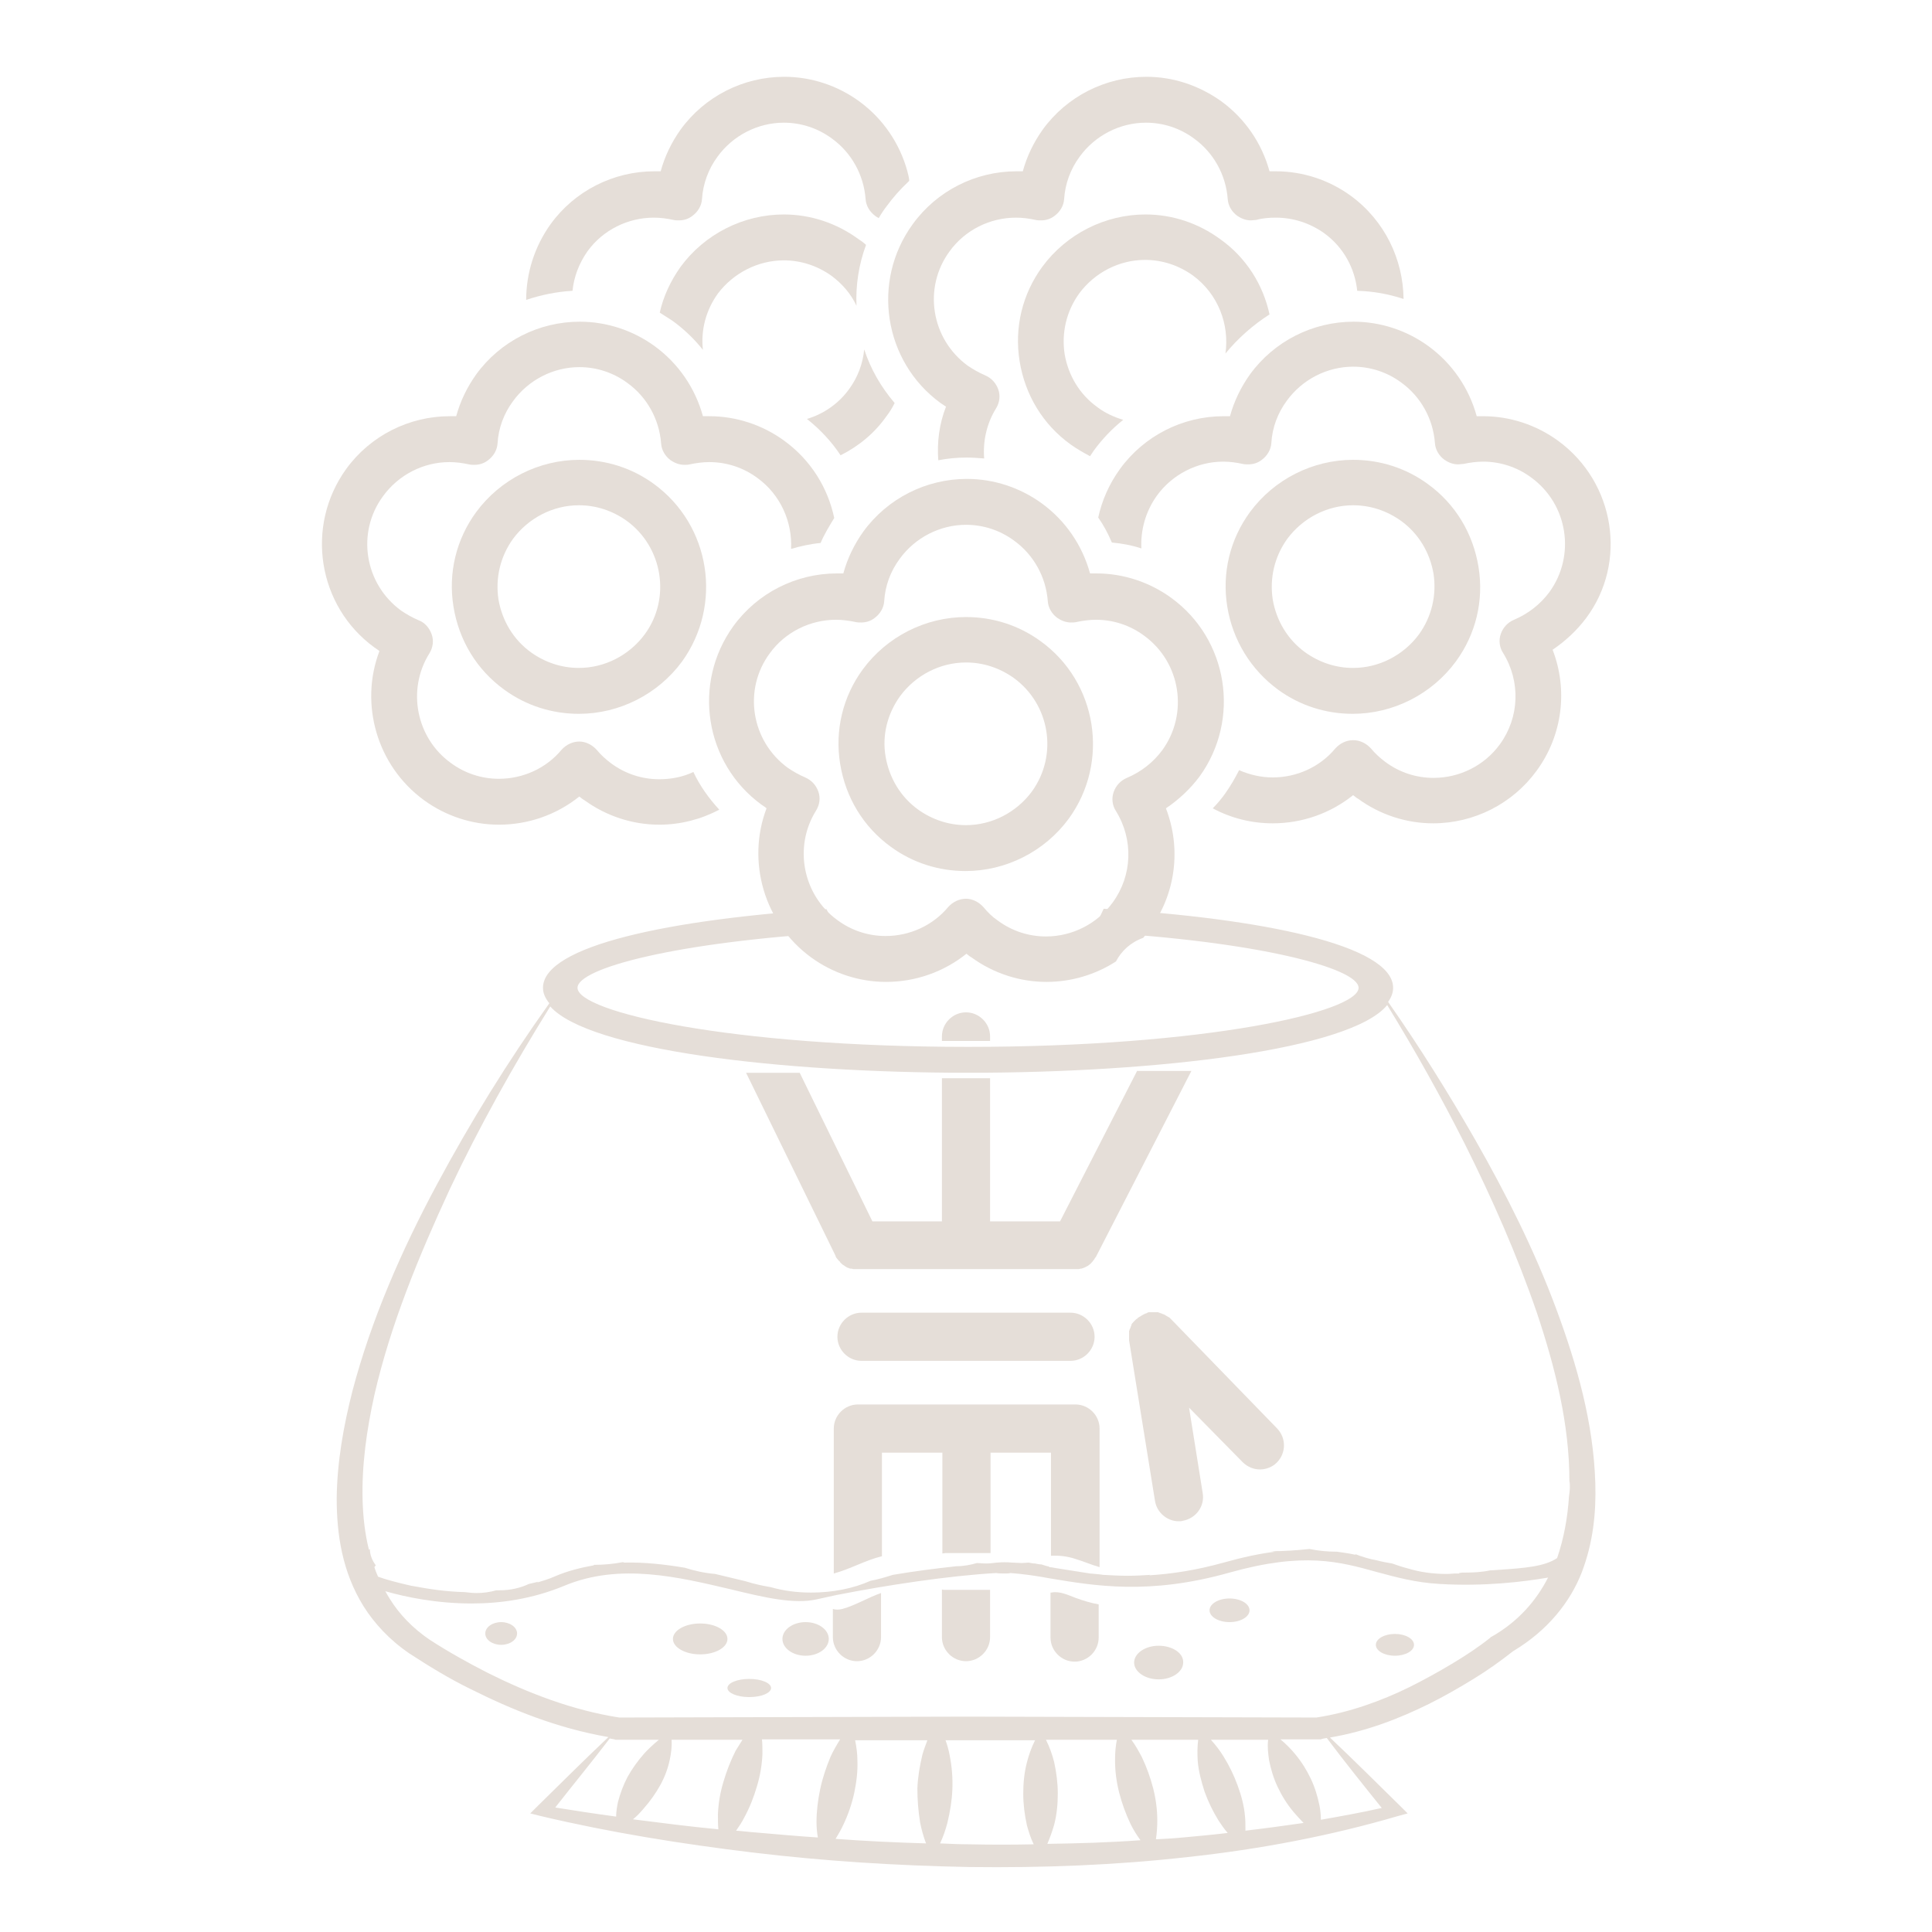 <?xml version="1.0" encoding="utf-8"?>
<!-- Generator: Adobe Illustrator 17.1.0, SVG Export Plug-In . SVG Version: 6.00 Build 0)  -->
<!DOCTYPE svg PUBLIC "-//W3C//DTD SVG 1.1//EN" "http://www.w3.org/Graphics/SVG/1.1/DTD/svg11.dtd">
<svg version="1.1" id="Слой_1" xmlns="http://www.w3.org/2000/svg" xmlns:xlink="http://www.w3.org/1999/xlink" x="0px" y="0px"
	 viewBox="0 0 425.2 425.2" enable-background="new 0 0 425.2 425.2" xml:space="preserve">
<g>
	<path fill="#e5ded8" d="M351.1,326.4c-0.4-13.2-4-26-8.7-38.6s-10.8-24.8-17.7-36.9c-5.9-10.3-12.2-20.4-19.2-30.4
		c0.7-1,1.1-2,1.1-3.1c0-9.4-28.9-15.3-63.7-17.4c-0.8,1.8-1.7,3.5-2.8,5.1c36.7,2,58.9,8,58.9,12.3c0,5.3-33.5,13-85.9,13
		c-52.5,0-86-7.7-86-13c0-4.3,21.7-10.1,57.6-12.2c-1.1-1.6-2-3.3-2.8-5.1c-34.2,2.2-62.4,8-62.4,17.3c0,1.2,0.5,2.3,1.4,3.4
		c-9.2,12.9-17.4,26.2-24.7,39.8c-7.9,14.7-14.5,29.9-18.6,45.4c-2,7.8-3.4,15.7-3.5,23.7c0,8,1.2,16.2,5.9,23.8
		c2.4,3.8,5.7,7.4,10.1,10.4c4.3,2.8,8.7,5.5,13.4,7.8c9,4.5,18.9,8.6,30.4,10.6c-5.4,5.1-10.6,10.3-15.9,15.5l-1.3,1.3l2.4,0.6
		c15.2,3.6,30.8,6.1,46.5,8c15.8,1.9,31.7,2.9,47.8,3.2c16,0.2,32.1-0.4,48-2.2c15.9-1.7,31.5-4.7,46.2-9l2.2-0.6l-1.2-1.2
		c-5.3-5.2-10.5-10.4-15.9-15.5c8.2-1.4,15.3-4.2,21.8-7.4c3.4-1.7,6.7-3.6,9.8-5.5c3.1-1.9,5.9-3.9,8.7-6.1
		c7.7-4.6,12.6-10.9,15.1-17.3C350.6,339.6,351.3,333,351.1,326.4z M136,396.6c-0.2,1-0.4,2.1-0.4,3.2c-4.5-0.6-9-1.3-13.4-2
		c4-5.1,8.1-10.1,12-15.2c0.3,0.1,0.6,0.1,1,0.2l0.3,0.1h0.4h9.1c-1.2,1-2.3,2-3.2,3c-1.5,1.7-2.7,3.4-3.7,5.2
		C137.2,392.8,136.5,394.7,136,396.6z M159.2,392.2c-0.7,2.3-1.1,4.7-1.2,7.1c0,1.1,0,2.2,0.1,3.3c-6.3-0.6-12.5-1.4-18.8-2.2
		c0.9-0.7,1.6-1.5,2.3-2.3c1.5-1.7,2.7-3.4,3.7-5.2c1-1.8,1.7-3.7,2.1-5.6c0.3-1.4,0.5-2.9,0.4-4.4h15.6c-0.5,0.8-1,1.6-1.5,2.4
		C160.8,387.5,159.9,389.8,159.2,392.2z M180.5,393.8c-0.5,2.4-0.8,4.8-0.8,7.2c0,1.1,0.1,2.3,0.3,3.4c-4.5-0.3-9-0.7-13.6-1.1
		c-1.5-0.1-2.9-0.3-4.4-0.4c0.7-1,1.3-1.9,1.8-2.9c1.2-2.2,2.1-4.5,2.8-6.9c0.7-2.3,1.1-4.7,1.2-7.1c0-1.1,0-2.1-0.1-3.2h17.2
		c-0.8,1.3-1.5,2.5-2.1,3.8C181.8,389,181,391.4,180.5,393.8z M202.5,401.1c0.3,1.5,0.7,3,1.3,4.6c-6.7-0.2-13.3-0.5-19.9-1
		c0.6-1,1.2-2,1.7-3.1c1.1-2.3,1.9-4.7,2.4-7c0.5-2.4,0.8-4.8,0.7-7.2c0-1.4-0.2-2.9-0.5-4.4h15.9c-0.4,1.1-0.8,2.1-1.1,3.2
		c-0.6,2.5-1,4.9-1.1,7.4C201.9,396.1,202.1,398.6,202.5,401.1z M226,401.7c0.4,1.4,0.8,2.8,1.5,4.2c-4.7,0.1-9.4,0.1-14.1,0
		c-2.2,0-4.3-0.1-6.5-0.2c0.7-1.5,1.2-3,1.6-4.5c0.6-2.5,1-4.9,1.1-7.4s-0.1-5-0.6-7.5c-0.2-1.1-0.5-2.2-0.9-3.3h5h14.7
		c-0.8,1.6-1.4,3.3-1.8,4.9c-0.6,2.3-0.8,4.6-0.8,6.9S225.5,399.4,226,401.7z M230.5,405.8c0.6-1.4,1.1-2.8,1.5-4.2
		c0.6-2.3,0.8-4.6,0.8-6.9s-0.3-4.6-0.8-6.9c-0.4-1.6-1-3.3-1.8-4.9h15.6c-0.3,1.5-0.4,3-0.4,4.5c0,2.4,0.3,4.7,0.9,7.1
		c0.6,2.3,1.4,4.6,2.5,6.9c0.6,1.2,1.3,2.4,2.2,3.6C244.2,405.5,237.4,405.7,230.5,405.8z M260.3,404.4c-2,0.2-4,0.3-5.9,0.4
		c0.2-1.4,0.3-2.7,0.3-4.1c0-2.4-0.3-4.7-0.9-7.1c-0.6-2.3-1.4-4.6-2.5-6.9c-0.7-1.3-1.4-2.6-2.3-3.8h14.7c-0.2,1.6-0.2,3.1-0.1,4.7
		c0.2,2.3,0.8,4.5,1.5,6.7c0.8,2.2,1.8,4.3,3.1,6.4c0.6,0.9,1.2,1.8,2,2.7C266.9,403.8,263.6,404.1,260.3,404.4z M274.1,402.9
		c0-1.1,0-2.2-0.1-3.2c-0.2-2.3-0.8-4.5-1.6-6.7c-0.8-2.2-1.8-4.3-3.1-6.4c-0.8-1.3-1.7-2.5-2.8-3.7h12.6c-0.2,1.6,0,3,0.2,4.5
		c0.4,2,1,4,1.9,5.9s2,3.7,3.5,5.5c0.7,0.8,1.4,1.6,2.2,2.4C282.7,401.8,278.4,402.4,274.1,402.9z M304.1,397.9
		c-4.4,1-8.9,1.8-13.4,2.6c0-1-0.1-2.1-0.3-3.1c-0.4-2-1-4-1.9-5.9s-2-3.7-3.5-5.5c-0.9-1.1-2-2.2-3.2-3.2h8.5h0.4l0.3-0.1
		c0.3-0.1,0.6-0.1,1-0.2C295.9,387.7,300,392.8,304.1,397.9z M328.3,360.2l-0.2,0.1l-0.2,0.2c-2.5,2-5.4,3.9-8.4,5.7
		c-3,1.8-6.1,3.5-9.3,5.1c-6.3,3.1-13.3,5.6-20.5,6.7l-76.7-0.2l-76.7,0.2c-10.3-1.6-20.1-5.4-28.9-9.8c-4.5-2.3-8.8-4.7-12.8-7.3
		c-3.7-2.5-6.7-5.6-8.8-9c-0.4-0.6-0.7-1.2-1-1.7c4.5,1.3,11.3,2.7,19,2.7c6.4,0,13.4-1,20.4-3.9c12.2-5.1,25.2-1.9,36.7,0.8
		c7.4,1.8,13.8,3.3,18.8,2.2c1.3-0.3,2.7-0.6,4.1-0.9c0.2,0,0.3-0.1,0.5-0.1c10.7-2.1,24.4-4.2,34.9-4.8c0.7,0.1,1.3,0.1,2,0.1
		c0.4,0,0.8,0,1.2-0.1c2.7,0.2,5.6,0.6,8.8,1.2c9.7,1.6,21.7,3.7,39.4-1.3c16.4-4.6,24.2-2.4,32.5-0.1c4.1,1.1,8.4,2.3,13.7,2.6
		c9.9,0.6,18.7-0.5,23.9-1.4C338.1,352.3,334.1,356.9,328.3,360.2z M345.3,329.4c-0.3,4.6-1.1,9.1-2.6,13.5
		c-2.8,1.9-7.2,2.2-12.9,2.6l-1.5,0.1c-0.1,0-0.2,0-0.3,0c-1.8,0.4-3.7,0.5-5.7,0.5c-0.2,0-0.3,0-0.5,0s-0.5,0.1-0.7,0.1
		c0,0,0,0.1,0.1,0.1c-0.3,0-0.5,0-0.8,0c-0.7,0-1.3,0.1-2,0.1c-3,0-5.9-0.4-8.5-1.2c-1.2-0.3-2.4-0.7-3.5-1.1
		c-1.2-0.2-2.3-0.4-3.4-0.7c-1.7-0.3-3.3-0.8-4.8-1.4c0.1,0.1,0.1,0.1,0.2,0.2c-1.3-0.3-2.7-0.5-4.2-0.7h-0.1c-2,0-4-0.2-5.9-0.6
		c-2.8,0.3-5.6,0.5-8.6,0.5c0.4,0,0.7,0.1,1.1,0.1c-3.4,0.4-7.1,1.2-11.4,2.4c-6.1,1.7-11.5,2.5-16.4,2.8c0.1,0,0.2-0.1,0.3-0.1
		c-1.6,0.1-3.3,0.2-4.9,0.2c-1.9,0-3.7-0.1-5.5-0.2l0,0c-0.2,0-0.5-0.1-0.7-0.1c-0.7-0.1-1.4-0.1-2.1-0.2h-0.1
		c-0.6-0.1-1.3-0.2-1.9-0.3c-2-0.3-3.9-0.6-5.7-0.9c-0.5-0.1-1-0.2-1.5-0.2c0.1,0,0.1-0.1,0.2-0.1c-0.6-0.1-1.2-0.3-1.8-0.5
		c-0.5,0-0.9-0.1-1.4-0.2c-0.5,0-0.9-0.1-1.4-0.2c-0.5,0-1,0.1-1.5,0.1c-0.7,0-1.4-0.1-2.1-0.1c0,0,0,0-0.1,0
		c-1.1-0.1-2.1-0.1-3.2,0h-0.1c-0.8,0.1-1.6,0.2-2.4,0.2c-0.7,0-1.4-0.1-2-0.1c-1.4,0.4-2.9,0.7-4.5,0.7c-4.6,0.5-9.3,1.1-14,1.9
		c-1.6,0.5-3.2,1-4.9,1.3c-3.8,1.7-8.3,2.6-13.1,2.6c-3.1,0-6.1-0.4-8.9-1.2c-1.8-0.3-3.6-0.7-5.2-1.2c-0.6-0.2-1.3-0.3-2-0.5
		c-1.6-0.4-3.3-0.8-5-1.2c-2.4-0.2-4.6-0.7-6.8-1.4h-0.1c-4.2-0.7-8.6-1.2-13.1-1.1c-0.1,0-0.2-0.1-0.3-0.1
		c-2.1,0.4-4.2,0.6-6.5,0.6c0,0,0.1,0,0.1,0.1c-2.8,0.5-5.7,1.2-8.5,2.4c-1.3,0.6-2.7,1-4,1.4c0.1-0.1,0.2-0.1,0.3-0.2
		c-0.7,0.2-1.3,0.3-2.1,0.5c-1.9,0.9-4.1,1.4-6.5,1.4c-0.2,0-0.5,0-0.7,0c-1.4,0.4-2.8,0.6-4.3,0.6c-0.9,0-1.8-0.1-2.6-0.2
		c-4.2-0.1-8-0.7-11.2-1.3c-0.2,0-0.4-0.1-0.6-0.1c-3.1-0.7-5.7-1.4-7.3-2c-0.3-0.7-0.6-1.4-0.8-2.1c0.1-0.1,0.2-0.3,0.3-0.4
		c-0.8-1.1-1.3-2.3-1.3-3.6l0,0c-0.1,0.1-0.1,0.1-0.2,0.2c-0.9-3.6-1.3-7.3-1.4-11c-0.2-7.7,0.9-15.4,2.6-23.1
		c3.5-15.3,9.7-30.4,16.6-45.3c6.4-13.6,13.9-27,22.1-40.2c8.5,9.6,50.5,14.6,92,14.6c41.9,0,84.2-5.1,92.2-14.9
		c6.2,10.1,11.9,20.3,17.1,30.6c6.1,12.2,11.5,24.5,15.8,37c4.1,12.2,7.2,24.7,7.2,37.1c0.1,0.5,0.1,1,0.1,1.5
		C345.5,327.9,345.4,328.6,345.3,329.4z"/>
	<ellipse fill="#e5ded8" cx="154.1" cy="360.7" rx="6" ry="3.4"/>
	<ellipse fill="#e5ded8" cx="177.3" cy="360.7" rx="5.1" ry="3.7"/>
	<ellipse fill="#e5ded8" cx="164.9" cy="371.5" rx="4.8" ry="2"/>
	<path fill="#e5ded8" d="M255,362.2c-3,0-5.4,1.7-5.4,3.7s2.4,3.7,5.4,3.7s5.4-1.7,5.4-3.7C260.5,363.8,258,362.2,255,362.2z"/>
	<ellipse fill="#e5ded8" cx="270.6" cy="354.4" rx="4.4" ry="2.6"/>
	<ellipse fill="#e5ded8" cx="307" cy="362" rx="4.2" ry="2.4"/>
	<ellipse fill="#e5ded8" cx="110.3" cy="359.5" rx="3.5" ry="2.5"/>
</g>
<g display="none">
	<path display="inline" d="M354.7,106.2c-5-7.9-11.6-14.2-18.5-17.9c-1.2-0.6-2.5-1.2-3.7-1.6c2.7-1.4,5.9-3.3,8.4-5.4
		c0.2-0.1,0.3-0.3,0.5-0.4l0,0l0,0c0.2-0.2,0.5-0.5,0.7-0.7c3-3.9,2.3-10-2-17.1c-4-6.6-10.6-13.5-18.7-19.5
		c-2.3-1.7-23.2-16.8-32.2-12.3c-1.5,0.7-3.2,2.3-3.5,5.5c-1,0.5-1.9,1.2-2.6,1.9c-1.7-3.9-4.8-7.6-9.3-10.9
		c-7-5.1-16.6-8.8-27.1-10.3c0-1.2-0.4-2.5-1.8-3.9c0.4-0.8,0.7-1.6,0.8-2.3c0.3-2.1-0.3-4.3-1.8-5.8c-5.9-5.7-27-6.8-44.2-5.5
		c-13.7,1.1-26.4,3.6-35.9,7c-10.3,3.7-15.5,8.1-15.3,12.8l0,0c0,0.7-0.1,4.7,0.4,8.5c-2.3-4.7-5.9-9.1-10.2-10.4
		c-0.5-0.3-0.9-0.5-1.3-0.7c-6.8-2.4-21.1,4.5-31.4,11.9c-8.2,5.8-15.1,12.5-19.4,18.6c-4.8,6.9-5.9,12.4-3.2,16
		c0.1,0.2,0.3,0.3,0.4,0.4c0.1,0.1,0.1,0.2,0.2,0.2c0.5,0.5,1,1,1.5,1.6c3.2,3.4,8,8.3,15.7,10c0,0.2,0,0.4,0.1,0.6
		c-7.2,0.5-16,4.2-23.8,10.4c-7.6,6.1-13.2,13.5-16,21c-2.2,5.9-2.3,11.4-0.5,15.7c5.8,15.7,15.3,23,32,24.3
		c-11.7,8.8-17,24.3-12,38.7c5,14.5,19,23.7,33.9,23.7c3.8,0,7.6-0.6,11.4-1.8c0.7-0.2,1.5-0.5,2.2-0.8c-4.4,11-3.2,28.5-1.3,36
		c0.8,3.1,1.9,6.3,4.6,6.5h0.1c2.5,0,3.4-2.8,3.7-3.8c4.4-12.7,16.7-28.4,37-30.6c2.9,0.6,5.9,0.9,8.9,0.9c1.7,0,3.4-0.1,5.2-0.3
		v138.2c0,1.2,1,2.1,2.1,2.1c1.2,0,2.1-0.9,2.1-2.1v-28.3c0.7,0,1.5-0.1,2.2-0.1v28.4c0,1.2,1,2.1,2.1,2.1s2.1-0.9,2.1-2.1v-29
		c2-0.4,3.9-1,5.8-1.7v30.7c0,1.2,1,2.1,2.1,2.1c1.2,0,2.1-0.9,2.1-2.1V322c1.9-0.9,3.8-2,5.5-3.2v35.8c0,1.2,1,2.1,2.1,2.1
		c1.2,0,2.1-0.9,2.1-2.1v-38.9c1.3-1.1,2.6-2.2,3.8-3.4v42.4c0,1.2,1,2.1,2.1,2.1c1.2,0,2.2-0.9,2.2-2.1v-47.1
		c1-1.3,1.9-2.6,2.7-3.9v51c0,1.2,1,2.1,2.1,2.1c1.2,0,2.1-0.9,2.1-2.1V249.2c2,1.3,3.9,2.4,5.6,3.3c6.2,3.3,9.9,4.2,12.1,4.2
		c1.9,0,2.7-0.7,3.1-1c1-0.8,1.9-2.4,0.7-5.4c-2-5-1.3-10-0.6-15.2c1.1-7.8,2.1-15.8-6.1-23.1c3.6-0.2,7.1-0.9,10.4-2
		c4.2,16.4,32,17.8,41.7,17.8c1.4,0,2.3,0,2.9,0c6.2-0.2,8.2-0.7,8.2-2.8c0-2.2-2.4-2.3-3.2-2.4c-4.3-0.3-7.2-5.2-10.9-11.3
		c-2.2-3.7-4.8-7.9-8.2-12c2.3,0.4,4.7,0.6,7.1,0.6c14.5,0,30.8-6.5,38.5-14.4l0,0c3.5-3,5.4-7.6,5.3-12.7
		c-0.2-6.6-3.7-13.4-10.2-19.3c8.4-0.4,15.8-4.9,17-5.6c1.6-0.7,3.1-2,4.5-4.1c4.2-0.8,7.5-3.1,9.2-5.4
		C364.2,131.7,362.3,118.3,354.7,106.2z M319.7,86.1L319.7,86.1c-7.6,1.8-15.5,7.9-19.7,11.2c-4-3.8-8.8-7.1-14.4-9.8
		c-3.4-1.6-7.4-3.1-11.5-4.2c8.2-8.2,9.6-20.4,10-29.2c3.8,5.8,10.1,11.9,16.2,16.4c8.1,6,16.7,10.4,24.3,12.4
		c1.6,0.4,3.1,0.7,4.6,0.9c-1.6,0.8-2.9,1.3-3.5,1.6C323.6,85.2,321.6,85.5,319.7,86.1z M325.7,149.1c-0.4,0-0.8,0.1-1.2,0.3
		c-3.4-4.9-7.4-9.1-10.1-11.4c-1.9-1.6-3.9-3-6-4.2c0.6-0.9,1.2-1.8,1.7-2.8c1.7-3.4,2.3-7.2,2.1-11c1.2,3,2.8,6,4.6,8.9
		c4.6,7.3,11.9,15.6,19.2,18.6C333,148.6,329.3,149.4,325.7,149.1z M277.4,149.6c-1.7-2.3-3.7-4.4-6.1-6.1c-0.2-0.1-0.4-0.2-0.5-0.3
		c4.2,1,8.4,1.6,12.4,1.6c3.5,0,6.9-0.4,10.1-1.2C288.8,146.7,283.7,148.9,277.4,149.6z M244.5,207.8c-19.7,0-35.7-15.6-35.7-34.8
		c0-13.5,9-25.8,20.9-28.6c1.7-0.4,4.3-0.7,7.4-0.7c6.6,0,15.3,1.4,21.5,6.5c5.4,4.4,7.9,10.9,7.4,19.3c-0.5,8.6-3.9,15.2-9.7,18.6
		c-5,2.9-11.4,3.2-17.1,0.6c-10-4.5-12.2-13.1-11-19c1-5.4,4.6-9.2,8.9-9.5c3.4-0.2,7.7,0,9.2,2.4c1.8,2.9-0.5,8.1-1.6,9.9
		c-0.6,1-0.2,2.3,0.8,2.9c1,0.6,2.3,0.2,2.9-0.8c0.5-0.9,5-8.7,1.5-14.2c-2.1-3.3-6.5-4.8-13.2-4.4c-6.3,0.4-11.5,5.6-12.9,12.9
		c-1.4,7.4,1.3,18,13.4,23.5c7,3.2,14.9,2.9,21.1-0.8c7-4.1,11.2-11.9,11.7-21.9c0.6-9.8-2.5-17.4-9-22.8c-1.7-1.4-3.5-2.5-5.5-3.5
		c4.9-0.3,9.2,0.8,12.9,3.4c6.9,4.9,11.4,15.1,11.4,26.1C280.2,192.2,264.2,207.8,244.5,207.8z M143.5,169.2c-0.6-6.6-3-12.6-5.2-16
		c-3-4.6-7.5-8.1-12.9-10.1c2.2-1.6,4-3.6,5.3-5.5c5.8,8.5,15.6,15.1,27.4,18.1c-6,4.1-10.6,9.6-13.3,15.7
		C144.5,170.6,144.1,169.9,143.5,169.2z M101.2,71.7c-3.7-0.9-6.6-2.8-9-4.9c3.2-0.2,7.1-1.1,11.4-2.7
		C102.4,66.7,101.6,69.2,101.2,71.7z M105.3,76.6c-1-11.4,10.6-26.1,28.2-35.3c14.7-7.7,31.5-9.6,38.2-4.2c2.3,1.9,5.5,6.9,4.8,13.1
		c-1,8.2-8.2,15.8-21.1,22c-12,5.8-22.1,7.2-27,3.6c-2.7-2-2.8-5-2.4-7.2c2-10.5,14.5-17.6,22.7-19.3c4-0.8,7.2-0.5,8.2,0.9
		c1.9,2.7,1.3,4.1,1.1,4.6c-1.6,3.9-10.3,6.1-13.3,6.6c-1.2,0.2-1.9,1.3-1.7,2.4s1.3,1.9,2.5,1.7c1.4-0.2,13.6-2.5,16.5-9.1
		c0.8-1.9,1.2-4.9-1.5-8.7c-2.1-2.9-6.6-3.9-12.6-2.6c-10.9,2.3-23.8,11-26,22.7c-0.9,4.6,0.6,8.7,4,11.3c2.6,1.9,5.9,2.8,10,2.8
		c6,0,13.3-2,21.5-6c17.3-8.4,22.3-17.9,23.3-24.6c1.3,1.5,1.9,3.2,1.8,5.1c-0.3,7.5-11,18.3-26.1,26.2c-11.8,6.2-24.3,9-34.5,7.7
		c-1-1.4-2.5-2.7-4.8-3.8c-1.5-4.1-4.4-7.1-7-8.5C108.7,77.4,107.1,76.9,105.3,76.6z M152.7,26.2c2.4,1.5,5.8,2.8,10.2,3.8
		c-2.9-0.2-6.1-0.1-9.5,0.4C153.1,29.2,152.8,27.7,152.7,26.2z M206,31.4c0.1,1.1,0.3,2.4,0.8,3.7c-2.3,4.2-2.7,8.8-1.8,11.9
		c0.3,1.1,0.8,2.1,1.4,3.2c-0.2,0-0.5,0-0.7,0.1c-7.5,1-14.1,3.4-19,6.8c0-0.1,0-0.3,0.1-0.4c0.1-3-0.9-7.2-6.1-10.7
		c-0.7-5.3-3.4-9.8-6.3-12c-1.5-1.2-3.4-2.1-5.5-2.8c5.6,0.8,11.9,1.3,18.7,1.3c4.7,0,9.5-0.2,14.5-0.6
		C203.4,31.6,204.7,31.5,206,31.4z M306.3,129.2c-6.1,12.2-26,15.1-44.5,6.3c-13.1-6.2-22.2-17.4-21.1-26.1c0.1-0.6,0.3-1.4,0.5-2.1
		c0.5-1.1,0.9-2.2,1.4-3.3c1.6-3,4.3-6.1,8.1-8.1c2.7-1.3,5.6-2,8.8-2c4.9,0,10.4,1.6,16.4,4.7c9.7,5,15.3,11.2,15.4,17
		c0.1,3.2-1.6,5.9-4.7,7.7c-7.8,4.4-18,1.6-24.2-3.4c-3.4-2.8-5.1-5.9-4.3-7.9c0.9-2.5,2.2-3.8,3.7-4.1c3.6-0.7,9,4,10.6,5.7
		c0.8,0.9,2.2,0.9,3,0.1c0.9-0.8,0.9-2.1,0.1-3c-0.8-0.8-7.9-8.3-14.6-7c-3.1,0.6-5.5,2.9-6.9,6.8c-1.5,3.9,0.6,8.6,5.6,12.6
		c7.1,5.8,19.2,9.4,29.1,3.8c4.5-2.5,7-6.7,6.9-11.4c-0.1-7.4-6.6-14.9-17.7-20.7c-14.1-7.3-23.7-5.5-29.2-2.7
		c-0.3,0.1-0.5,0.3-0.8,0.4c0.8-2.1,2.1-3.7,4.1-4.9c7.4-4.5,21.6-1.4,31.8,3.4C302.2,100,312.3,117,306.3,129.2z M213.2,97.9
		c3.5,0.5,7.2,0.7,10.9,0.7c6.6,0,12.9-0.8,18.8-2.2v0.1c-1.7,1.7-3,3.6-4,5.4c0,0,0,0.1-0.1,0.1c0,0.1-0.1,0.1-0.1,0.2
		c-0.7,1.3-1.2,2.5-1.6,3.7c-2.2,5.3-3.6,10.8-4.3,16.2c-3.9,0.3-7.3,0.3-12.4-1c0-0.7,0.1-1.3,0.1-2
		C220.5,111.4,217.8,103.8,213.2,97.9z M237.7,139.5c-1.5-6.3-1.5-13.8,0.1-21.3c3.2,8,11.3,16,22.1,21.1c0,0,0.1,0,0.1,0.1
		c-3.7-0.4-7.8,0.1-12,1.3C244.5,139.9,241,139.5,237.7,139.5z M269,82.1c-0.4-0.1-0.8-0.1-1.1-0.2c2.1-3,3.2-6.3,3.2-9.6
		c0-3.2-0.9-6.3-2.6-9.2c4.7-1.8,8.5-4.2,11.2-7.1C279.2,64.8,277.3,75.7,269,82.1z M266.7,72.4c0,3.2-1.3,6.2-3.9,9.1
		c-4.9-0.2-9.5,0.6-13.1,2.8c-2.9,1.8-5,4.4-6,7.7c-6.1,1.7-12.7,2.5-19.6,2.5c-5.5,0-10.8-0.5-15.8-1.6c0,0,0,0-0.1,0
		c-0.2-0.2-0.4-0.4-0.6-0.5c-3.6-2.7-9-5.4-16.3-5.9l-0.1-0.1c-6.2-4-9.6-8.9-9.6-13.9c0-8.4,10.7-16.2,24.8-18
		c10.1-1.3,32.3-0.5,40.5,7.3c2.4,2.3,3.4,5,3.1,8.2c-0.4,3.6-2.2,6.6-5.6,8.8c-6.2,4.2-17.4,5.5-27,3.1c-10.3-2.6-13.6-7-13.2-10.2
		c0.4-3.2,4.4-6.7,11.2-7c10.4-0.4,11.9,1.7,12.1,2.2c0.5,1-1,3.2-2.2,4.4c-0.9,0.8-0.9,2.1-0.1,3s2.2,0.9,3,0.1
		c0.5-0.5,5-4.9,3.2-9c-1.6-3.6-6.7-5.1-16.2-4.7c-8.2,0.3-14.6,4.8-15.3,10.7c-0.3,2.4,0.1,10.6,16.4,14.7c9.1,2.3,22.1,2,30.5-3.7
		c4.3-2.9,6.9-7,7.4-11.8c0.5-4.5-1-8.5-4.4-11.7c-2.1-2-5-3.6-8.1-4.9c7.6,0.3,14,2.4,18.6,6.1C264.4,63.3,266.7,67.9,266.7,72.4z
		 M177.3,73.1c0.2,4.8,2.7,9.4,7.2,13.4c-2.3,0.2-4.8,0.6-7.4,1.3c-7.2-1.4-14.4-1.4-19.5-1c0.3-0.1,0.6-0.3,0.8-0.4
		C165.2,82.8,172,78.2,177.3,73.1z M249.1,50.5c-4.1-0.9-8.7-1.1-13.6-0.8c-0.2-0.1-0.3-0.2-0.5-0.3c-5.3-1.6-8.1-3.9-8-5.5
		c0-2.7,1.2-3.4,1.5-3.6c2.8-1.7,9.5,0.3,13,1.9c1.1,0.5,2.3,0.1,2.9-1c0.5-1,0.1-2.3-1-2.8c-1.2-0.5-11.4-5.2-17.2-1.7
		c-1.6,1-3.5,3-3.6,7.1c0,2.3,1.5,4.6,4.2,6.4c-5.6-0.7-11.1-0.8-15.6-0.6c0,0,0-0.1-0.1-0.1c-1.1-1.3-1.8-2.6-2.1-3.8
		c-0.7-2.4-0.3-7.4,3.4-11.4c3.5-3.8,11-7.8,27-5.2c17.6,2.8,20.9,9.1,21.4,10.9c0.8,2.7-0.6,4.7-2,6c-2.3,2.2-5.5,3.6-9.5,4.3
		C249.4,50.4,249.3,50.5,249.1,50.5z M126.8,94.9c4,0,8.2-0.5,12.5-1.5c-5,3.5-9,8.2-11.5,13.4c-1.4-4.7-2.9-9-4.2-12.1
		C124.7,94.9,125.8,94.9,126.8,94.9z M129.3,119.3c0-13.2,10.9-25.1,25.4-27.9c2.1-0.4,5.3-0.7,9-0.7c9.1,0,21.4,1.8,28.8,8.2
		c4.8,4.2,7,9.8,6.5,16.8c-0.5,7.5-3.8,13.3-9.5,16.8c-6.5,4.1-15.5,4.8-23.5,1.8c-11.4-4.2-14.5-11.8-13.6-17.4
		c0.9-5.7,5.6-9.9,11.3-10.2c6.4-0.3,10.7,0.7,11.9,2.9c1.5,2.7-1,7.3-2.2,8.9c-0.7,0.9-0.5,2.2,0.5,2.9s2.3,0.4,3-0.5
		c0.6-0.8,5.5-7.8,2.4-13.3c-2.2-3.8-7.5-5.5-15.9-5.1c-7.8,0.4-14.1,6.1-15.3,13.8c-1.2,7.3,2.5,16.9,16.3,22
		c9.3,3.4,19.7,2.6,27.4-2.2c4.8-3,10.6-8.9,11.4-20.1c0.6-8.4-2.1-15.2-8-20.3c-2.6-2.2-5.6-4-8.9-5.3c7.2-0.4,13.5,1.3,18.5,5.1
		c6.9,5.2,11.2,14.2,11.2,23.6c0,18.7-19.5,34-43.4,34C148.8,153.2,129.3,138,129.3,119.3z M219.8,125.4c3.5,0.8,6.3,1.2,9,1.2
		c1.2,0,2.4-0.1,3.6-0.2c-0.3,4.6,0.1,9.1,1,13.2c-1.8,0.1-3.4,0.4-4.7,0.7c-8.8,2-16.1,8.4-20.4,16.8c-2.6-2.4-5.8-4.4-9.4-6
		C209.9,145.4,217.7,136.2,219.8,125.4z M303,100.3c1.9-1.5,4.5-3.5,7.5-5.4c-1.2,2.8-1.8,6.2-1.7,10c0,1.6,0.2,3.1,0.4,4.7
		C307.7,106.3,305.6,103.2,303,100.3z M284.8,43.9c0.1-0.9,1-2.8,3.5-3.8c0.8-0.3,2-0.6,3.6-0.6c4,0,10.6,1.9,20.7,9.8
		c11.7,9.1,13.7,14.9,13.1,16.7c-0.2,0.7-1.1,1.2-2.5,1.3c-6.6,0.5-16-5.2-21.2-11c-2.6-2.9-3-4.5-3-4.7c0.4-0.8,0.9-0.9,1.1-0.9
		c2.4-0.3,7.4,4.3,10.1,7.4c0.8,0.9,2.1,1,3,0.3s1.1-2.1,0.3-2.9c-1.3-1.6-8.3-9.5-13.8-8.9c-1.3,0.1-3.2,0.8-4.4,3.1
		c-0.9,1.7-0.5,4,1.3,6.7c4.5,6.7,17.3,15.9,27,15.2c3.2-0.2,5.5-1.8,6.2-4.2c1.6-5.1-3.7-12.8-14.5-21.2c-11.5-9-19.5-11-24.7-10.6
		c0.2-0.2,0.4-0.3,0.6-0.4c3.9-1.9,16.1,3.3,27.7,11.9c7.7,5.7,13.9,12.2,17.6,18.3c3.3,5.5,4.1,10,2.3,12.4
		c-0.2,0.3-0.5,0.5-0.8,0.8c0,0,0,0-0.1,0c-2.2,1.7-6.5,1.8-12.1,0.4c-7-1.8-15.2-6-22.8-11.6C291,58.3,284.2,48.2,284.8,43.9z
		 M280,46.4c-0.7,5.5-5.9,10.3-14.1,13.2c-0.9-1-1.8-2-2.9-2.9c-2-1.6-4.2-2.9-6.7-4c2.1-0.9,4-2.1,5.6-3.6
		c3.2-2.9,4.3-6.6,3.2-10.3C263,32.2,254,27.1,240.2,25c-16.7-2.6-25.4,1.4-30,5.6c0-1.4,0.4-2.7,1.3-3.8c4-5.2,17.9-7.5,32.9-5.6
		c10.4,1.3,19.9,4.8,26.6,9.7C277.5,35.7,280.7,41.2,280,46.4z M165.1,10.9c9.1-3.3,21.5-5.7,34.8-6.8c20.8-1.7,37.4,0.9,40.9,4.2
		c0.2,0.2,0.8,0.9,0.6,2.1c-0.2,1.1-1.2,3.2-5.7,5.5c-0.2,0.1-0.3,0.2-0.5,0.4c-9.3-0.1-18.5,1.4-23.9,5.1l0,0
		c-1.6,0.2-3.3,0.3-5.1,0.4c-23.1,1.5-29.3-2.1-29.7-3.1c0-0.1,0.1-0.7,1.5-1.7c10.6-7.4,38-7.4,41.1-4.9c0,0.2,0,0.2-0.1,0.3
		c-1.5,1.9-10.8,2.6-18.6,2c-1.2-0.1-2.2,0.8-2.3,1.9c-0.1,1.2,0.8,2.2,2,2.2c4.3,0.3,18.6,1,22.3-3.6c1-1.3,1.2-2.8,0.7-4.4
		c-0.5-1.3-1.7-2.3-3.8-3c-8-2.5-33.3-1.4-43.8,6c-3.8,2.6-3.5,5.2-3.1,6.5c1.8,5,12.9,6.2,23.3,6.2c3.8,0,7.6-0.2,10.7-0.4
		c0.2,0,0.5,0,0.7,0c-0.2,0.3-0.3,0.6-0.4,1c-1.6,0.2-3.2,0.3-4.8,0.4c-13.3,1.1-25.9,0.7-35.4-1.1c-10-1.9-13.7-4.8-13.9-6.7
		C152.3,17.8,155.5,14.4,165.1,10.9z M145.6,32c-2.6,0.7-5.2,1.6-7.8,2.7c2.8-3.6,3.9-6.6,4.1-9.1C143.3,27.4,144.6,29.6,145.6,32z
		 M89.9,50.1c4.1-5.8,10.6-12,18.4-17.6c12.1-8.7,23.7-12.6,27.4-11.3c0.1,0.1,0.3,0.1,0.5,0.3l0,0c0.6,0.4,1.2,1.2,1.4,2.5
		c0.3,2.3-0.7,9-16.5,19.9c-13,8.9-18.7,8.9-19.7,8.2c-0.4-0.3-0.3-1.1,0-1.9c1.7-5.7,9.8-12.5,16.4-16c3.7-1.9,5.6-2.2,6.2-2.1
		c0.2,0.3,0.2,0.4,0.2,0.5c-0.3,1.9-5.6,5.4-10.3,7.5c-1.1,0.5-1.6,1.7-1.1,2.8c0.5,1,1.8,1.5,2.8,1c2-0.9,11.9-5.6,12.7-10.7
		c0.3-1.6-0.3-3.1-1.6-4.3c-1.2-1.1-3.1-1.3-5.6-0.6c-7.5,2-21.2,11.8-24,20.7c-1.2,4,0.7,5.8,1.6,6.5c2.2,1.6,5.9,1.4,10.6-0.4
		c-0.8,1-1.6,2-2.3,3c-10.9,5.2-17.9,5.5-20.2,3.6l-0.1-0.1c-0.1-0.1-0.2-0.2-0.3-0.3C85.1,59.3,86.4,55,89.9,50.1z M65.2,109.4
		c2.5-6.8,7.7-13.5,14.7-19.1c7.5-6,16.4-9.6,22.8-9.6c2.1,0,3.9,0.4,5.3,1.1c2.1,1.1,5.3,4.6,5.7,9.5c0.5,6.3-3.8,12.9-12.3,19.3
		c-8,6-15.3,8.4-19.5,6.5c-2.3-1.1-2.9-3.3-2.9-4.9c-0.2-7.3,6.8-14.7,13.6-17.6c3.2-1.4,5.4-1.3,6.2-0.6c1.8,1.7,1.6,2.8,1.5,3.1
		c-0.6,2.8-6.1,5.6-8.7,6.5c-1.1,0.4-1.7,1.6-1.3,2.7c0.4,1.1,1.6,1.6,2.8,1.2c1-0.4,10.2-3.8,11.4-9.6c0.4-1.7,0.2-4.3-2.7-7
		c-2.3-2.1-6.2-2.2-10.9-0.2c-8,3.4-16.4,12.1-16.2,21.5c0.1,3.9,2.1,7.1,5.4,8.6c5.8,2.7,14.5,0.2,24-6.9c11.3-8.4,14-16.2,14-21.5
		c0.1,0.1,0.2,0.3,0.3,0.4c0.3,0.7,0.6,1.5,1.1,2.6c0.8,5.7-5.7,15.4-15.5,23.2c-7,5.6-14.8,9.3-22.1,10.3c-6.9,1-12.4-0.4-15.4-4.1
		C63.3,121.3,62.9,115.8,65.2,109.4z M69.7,132.1c2.3,0.9,5,1.3,7.9,1.3c1.5,0,3.1-0.1,4.8-0.4c8-1.2,16.6-5.2,24.2-11.2
		c6.1-4.9,12.7-12,15.6-18.8c1.1,3.2,2.2,6.8,3,10.5c0.1,0.2,0.2,0.5,0.3,0.7c-0.3,1.7-0.5,3.3-0.5,5c0,4.9,1.2,9.6,3.3,13.9
		c-1.3,3-4.4,6.5-8.5,8.2c-5.4-1-11.2-0.7-16.7,1.1c-1.3,0.4-2.5,0.9-3.7,1.5C84.9,144.3,75.8,140.8,69.7,132.1z M124.5,204.6
		c-16.4,5.4-34.3-3.2-39.9-19.2s3.3-33.5,19.7-38.9c3-1,6.1-1.5,9.2-1.5c8.7,0,16.9,3.8,21.1,10.4c2.7,4.1,6.9,15.7,3.2,25.1
		c-2.2,5.6-7.1,9.5-14.4,11.4c-7.5,2-14.1,1.1-18.5-2.6c-3.9-3.2-5.9-8.3-5.3-13.6c1.1-9.3,7.4-13.5,13-14.2c4.8-0.7,9,1.1,10.5,4.5
		c1.1,2.6,2.1,6.2,0.6,8c-1.9,2.2-7.1,1.8-8.8,1.5c-1.2-0.2-2.3,0.5-2.5,1.6s0.5,2.2,1.7,2.5c0.9,0.2,9.1,1.6,12.9-2.9
		c2.3-2.8,2.4-6.9,0.1-12.3c-2.2-5.1-8.2-8-15-7c-6.9,1-15.4,6.2-16.7,17.9c-0.8,6.7,1.8,13.1,6.8,17.3c5.6,4.6,13.6,5.8,22.5,3.4
		c8.7-2.3,14.5-7,17.2-14c0.6-1.5,1-3.1,1.3-4.7c1.4,3.6,1.5,7.1,0.4,10.6c-1.4,4.3-4.7,8.4-9.3,11.6c-0.4,0.2-0.8,0.5-1.1,0.8
		C130.7,202.1,127.7,203.5,124.5,204.6z M131.4,244.4c-1.5-4.6-2.9-16.2-1.3-27.2c1-6.6,3-11.3,5.7-13.5c3.5-2.3,6.7-5.2,9-8.7
		c3.5,8.1,10.3,14.5,19,18.2C146.6,218.2,135.8,232.4,131.4,244.4z M147.6,189.9c0,0,0-0.1-0.1-0.1c0.1-0.2,0.2-0.4,0.2-0.6
		c1.3-4.1,1.2-8.3-0.2-12.5c2.2-8.2,8.3-15.5,16.8-19.9c2.7,0.4,5.5,0.6,8.4,0.6c7.4,0,14.4-1.4,20.7-3.8c5.3,1.5,9.9,4.2,13.1,7.7
		c-1.3,3.7-2,7.6-2,11.7c0,5.9,1.4,11.5,3.8,16.5c-3.8,6.2-10.6,9.7-20.3,10.3c-9.5,0.6-16.9-1.8-20.7-6.9c-2.8-3.7-3.3-8.5-1.5-13
		c3.8-9.3,12.7-12,19.2-11.4c5.1,0.5,9,2.9,9.7,6.2c0.7,3.7,0.4,6.3-1.2,7.5c-2.7,2.2-8.7,0.8-10.8,0.1c-1.1-0.4-2.3,0.2-2.8,1.2
		c-0.4,1.1,0.2,2.3,1.3,2.7c1,0.4,10,3.4,15-0.8c2.8-2.3,3.7-6.2,2.6-11.5c-1-5.2-6.3-8.9-13.5-9.5c-8.6-0.8-19.2,3.3-23.6,14
		c-2.4,5.8-1.6,12.2,2,17c4.2,5.7,11.7,8.7,21.3,8.7c1,0,2.1,0,3.1-0.1c12.1-0.8,18.7-5.7,22.3-10.4c0.7,1.1,1.5,2.2,2.3,3.2
		c0,0,0,0,0,0.1c-3.6,8.9-16.2,14.2-27,15.4C168,214.3,151.5,204.7,147.6,189.9z M190.6,215.8c3.3-0.6,6.8-1.7,10.1-3
		c0.3,5.5,3.5,11.3,8,16.7c-6,3.7-12.3,5.7-18.1,5.8V215.8z M213.4,313.1C213.4,313.1,213.4,313.2,213.4,313.1
		c-2.9,2.3-6,4.2-9.2,5.6h-0.1c-4.4,2-9,3.2-13.5,3.3v-38.5c14.8-0.2,29.7-10.8,37.2-22.7v32.5C226,300.2,220.6,307.6,213.4,313.1z
		 M227.9,250.7c-3.5,13.3-21,28.5-37.2,28.7v-40c8.5-0.1,16-3.6,21-6.8c4.9,5.2,10.8,9.9,16.3,13.7v4.4H227.9z M248.8,234.5
		c-0.7,5.6-1.5,11.3,0.9,17.3c0.1,0.3,0.2,0.6,0.2,0.7c-2.5,0.3-12.3-3.7-24-12.7c-13.9-10.7-21.6-21.5-20.9-29.1
		c4.6-2.6,8.6-6,10.9-10.4c6.2,6.2,14.5,10.3,23.7,11.4C250.9,218.6,250,225.6,248.8,234.5z M292.3,213.2c2.4,4,4.7,7.8,7.4,10.3
		c-8.7,0.1-23-1-31.7-6.5c-3.7-2.4-5.9-5.2-6.6-8.7c6.4-2.9,11.9-7.4,15.8-13c0.5,0.3,1,0.6,1.6,0.9
		C285.1,201.1,288.9,207.5,292.3,213.2z M279.6,191.6c3.1-5.5,4.9-11.9,4.9-18.6c0-6-1.3-13.2-4.6-19.5c1.1-0.2,2.1-0.4,3.2-0.6
		c1.8,6.7,5.7,13.8,11.3,20c8.5,9.5,18.7,15.1,27.2,15.9C309,195.4,290.3,198.6,279.6,191.6z M330.5,182.3
		c-6.8,5.8-21.9,0.2-33-12.2c-5.2-5.8-8.9-12.4-10.5-18.5c8-3,13.9-8.6,18.7-14.4c2,1.1,4,2.4,5.8,4c5.5,4.7,15.7,17,15.3,25.2
		c-0.1,2.4-1.1,4.2-3.1,5.5c-2.2,1.5-4.8,2-7.6,1.3c-5.3-1.3-11.3-6.6-14.4-12.9c-3.4-6.6-2.5-10.4-0.6-11.6
		c1.9-1.3,5.6-0.8,8.8,2.5c5.2,5.4,4.5,7,4.5,7.1c-0.2,0.4-1.8,0.8-3.2,0.7c-1.2-0.1-2.2,0.8-2.3,1.9c-0.1,1.2,0.8,2.2,2,2.2
		c0.6,0,5.7,0.3,7.4-3.1c1.4-2.8-0.3-6.6-5.3-11.7c-4.4-4.5-10.4-5.8-14.4-3.1c-1.6,1.1-6.5,5.6-0.8,16.9
		c3.1,6.2,9.7,13.2,17.2,15.1c1.2,0.3,2.4,0.5,3.6,0.5c2.7,0,5.3-0.8,7.5-2.4c3.1-2.1,4.7-5.1,4.9-8.8c0.1-1.3-0.1-2.7-0.4-4.1
		c2.3,3.4,3.6,6.9,3.6,10.4C334.5,176.6,333.1,180.1,330.5,182.3z M355.8,135.8c-1.3,1.7-5,4.2-9.8,4c-6.2-0.4-12.2-5.3-17.5-14.2
		c-7.2-12.4-4.8-17.8-3.9-19.1c1.3-2,3.5-2.2,5.1-2c7.2,0.8,13.5,8.4,15.5,15.3c0.9,3.1,0.5,5.1-0.2,5.7c-1.8,1.4-2.8,1.1-3.1,0.9
		c-2.6-0.9-4.7-6.5-5.3-9c-0.3-1.1-1.4-1.8-2.6-1.6c-1.2,0.3-1.9,1.4-1.6,2.5c0.2,1,2.5,10.1,8.1,12.1c1.6,0.6,4.2,0.7,7.2-1.6
		c2.4-1.9,3-5.4,1.7-10.1c-2.3-8-9.8-17.2-19.1-18.3c-3.9-0.4-7.2,0.9-9.2,3.8c-3.4,5-2.1,13.6,3.7,23.5
		c6.8,11.6,13.9,15.2,19.2,16.1c-0.8,0.5-1.7,0.7-2.6,0.7h-0.1c-5.6,0-14.4-7.4-20.8-17.7c-4.6-7.3-7.2-15.1-7.3-22.1
		c-0.1-6.5,1.9-11.4,5.8-13.8c1.7-1,3.6-1.5,5.8-1.5c2.9,0,6.1,0.9,9.4,2.6c6.3,3.3,12.3,9.1,16.9,16.3
		C357.5,118.7,359.6,130.7,355.8,135.8z"/>
</g>
<path fill="#e5ded8" d="M281.3,151.8c4.8,3.5,10.5,5.3,16.4,5.3c8.9,0,17.4-4.3,22.7-11.5c4.4-6,6.2-13.4,5-20.8
	c-1.2-7.4-5.1-13.9-11.2-18.3c-4.8-3.5-10.5-5.3-16.4-5.3c-8.9,0-17.4,4.3-22.7,11.5c-4.4,6-6.2,13.4-5,20.8
	C271.3,140.9,275.3,147.4,281.3,151.8z M283.3,118.6c3.4-4.6,8.8-7.4,14.5-7.4c3.8,0,7.4,1.2,10.5,3.4c3.9,2.8,6.4,7,7.2,11.7
	c0.7,4.7-0.4,9.4-3.2,13.3c-3.4,4.6-8.8,7.4-14.5,7.4c-3.8,0-7.4-1.2-10.5-3.4c-3.9-2.8-6.4-7-7.2-11.7
	C279.4,127.2,280.5,122.5,283.3,118.6z"/>
<path fill="#e5ded8" d="M251.6,206.4c0.5-0.6,1-1.2,1.5-1.9c5.7-7.8,6.9-17.8,3.5-26.6c2.8-1.9,5.3-4.2,7.4-7
	c9.1-12.6,6.3-30.2-6.2-39.3c-4.8-3.5-10.6-5.4-16.5-5.4c-0.5,0-0.9,0-1.4,0c-1.7-6.2-5.4-11.6-10.6-15.4
	c-4.8-3.5-10.6-5.4-16.5-5.4c-9,0-17.5,4.3-22.8,11.6c-2,2.8-3.5,5.9-4.4,9.2c-0.5,0-0.9,0-1.4,0c-9,0-17.5,4.3-22.8,11.6
	c-9.1,12.6-6.3,30.2,6.2,39.3c0.4,0.3,0.8,0.5,1.1,0.8c-4.4,11.6-0.6,25.2,9.8,32.8c4.8,3.5,10.6,5.4,16.5,5.4
	c6.5,0,12.7-2.2,17.7-6.2c0.4,0.3,0.7,0.6,1.1,0.8c4.8,3.5,10.6,5.4,16.5,5.4c5.5,0,10.8-1.6,15.3-4.5
	C246.8,209.3,248.8,207.4,251.6,206.4z M230.2,206.1c-3.8,0-7.5-1.2-10.6-3.5c-1.2-0.8-2.2-1.8-3.2-3c-1-1.1-2.4-1.8-3.8-1.8l0,0
	c-1.5,0-2.9,0.7-3.9,1.8c-3.4,4.1-8.5,6.4-13.8,6.4c-3.8,0-7.5-1.2-10.6-3.5c-7.6-5.5-9.7-16.1-4.7-24.1c0.8-1.3,1-2.8,0.5-4.2
	s-1.5-2.5-2.9-3.1s-2.6-1.3-3.8-2.1c-8.1-5.9-9.9-17.2-4-25.2c3.4-4.7,8.9-7.4,14.6-7.4c1.4,0,2.9,0.2,4.3,0.5
	c0.4,0.1,0.8,0.1,1.2,0.1c1.1,0,2.1-0.3,3-1c1.2-0.9,2-2.2,2.1-3.7c0.2-3.4,1.4-6.6,3.4-9.3c3.4-4.7,8.9-7.5,14.6-7.5
	c3.8,0,7.5,1.2,10.6,3.5c4.3,3.1,7,8,7.4,13.3c0.1,1.5,0.9,2.8,2.1,3.7c0.9,0.6,1.9,1,3,1c0.4,0,0.8,0,1.2-0.1
	c1.4-0.3,2.9-0.5,4.3-0.5c3.8,0,7.5,1.2,10.6,3.5c8.1,5.9,9.8,17.2,4,25.2c-2,2.7-4.7,4.8-7.8,6.1c-1.4,0.6-2.4,1.7-2.9,3.1
	c-0.5,1.4-0.3,3,0.5,4.2c3.9,6.3,3.6,14.2-0.7,20.1C241.5,203.3,236,206.1,230.2,206.1z"/>
<path fill="#e5ded8" d="M229,141.1c-4.8-3.5-10.5-5.3-16.4-5.3c-8.9,0-17.4,4.3-22.7,11.5c-4.4,6-6.2,13.4-5,20.8
	c1.2,7.4,5.1,13.9,11.2,18.3c4.8,3.5,10.5,5.3,16.4,5.3c8.9,0,17.4-4.3,22.7-11.5C244.3,167.7,241.5,150.1,229,141.1z M227.1,174.2
	c-3.4,4.6-8.8,7.4-14.5,7.4c-3.8,0-7.4-1.2-10.5-3.4c-3.9-2.8-6.4-7-7.2-11.7s0.4-9.4,3.2-13.3c3.4-4.6,8.8-7.4,14.5-7.4
	c3.8,0,7.4,1.2,10.5,3.4C231.1,155,232.9,166.2,227.1,174.2z"/>
<path fill="#e5ded8" d="M207,88.7c0.4,0.3,0.8,0.5,1.2,0.8c-1.5,3.8-2,7.9-1.7,11.8c2-0.4,4.1-0.6,6.2-0.6c1.3,0,2.6,0.1,3.9,0.2
	c-0.3-3.7,0.5-7.6,2.6-11c0.8-1.3,1-2.8,0.5-4.2s-1.5-2.5-2.9-3.1s-2.6-1.3-3.8-2.1c-8.1-5.9-9.9-17.2-4-25.2
	c3.4-4.7,8.9-7.4,14.6-7.4c1.5,0,2.9,0.2,4.3,0.5c0.4,0.1,0.8,0.1,1.2,0.1c1.1,0,2.1-0.3,3-1c1.2-0.9,2-2.2,2.1-3.7
	c0.2-3.3,1.4-6.6,3.4-9.3c3.4-4.7,8.9-7.5,14.6-7.5c3.8,0,7.5,1.2,10.6,3.5c4.3,3.1,7,8,7.4,13.3c0.1,1.5,0.9,2.8,2.1,3.7
	c0.9,0.6,1.9,1,3,1c0.4,0,0.8-0.1,1.2-0.1c1.4-0.4,2.9-0.5,4.3-0.5c3.8,0,7.5,1.2,10.6,3.4c4.3,3.1,6.8,7.8,7.3,12.7
	c3.5,0.1,6.9,0.7,10.2,1.8c-0.1-8.7-4.1-17.2-11.6-22.7c-4.8-3.5-10.6-5.4-16.5-5.4c-0.5,0-0.9,0-1.4,0c-1.7-6.2-5.4-11.6-10.6-15.4
	c-4.9-3.5-10.6-5.4-16.5-5.4c-9,0-17.5,4.3-22.8,11.6c-2,2.8-3.5,5.9-4.4,9.2c-0.5,0-0.9,0-1.4,0c-9,0-17.5,4.3-22.8,11.6
	C191.7,61.9,194.5,79.6,207,88.7z"/>
<path fill="#e5ded8" d="M279.4,69.2c-1.4-6.5-5.1-12.5-10.9-16.6c-4.8-3.5-10.5-5.4-16.4-5.4c-8.9,0-17.4,4.3-22.7,11.5
	c-4.4,6-6.2,13.4-5,20.8s5.1,13.9,11.2,18.3c1.4,1,2.8,1.8,4.3,2.6c0.3-0.4,0.5-0.8,0.8-1.2c1.9-2.6,4.1-4.9,6.5-6.8
	c-2-0.6-4-1.5-5.7-2.8c-3.9-2.8-6.4-7-7.2-11.7c-0.7-4.7,0.4-9.4,3.2-13.3c3.4-4.6,8.8-7.4,14.5-7.4c3.8,0,7.4,1.2,10.5,3.4
	c5.6,4.1,8.1,10.8,7.2,17.2C272.5,74.4,275.8,71.5,279.4,69.2z"/>
<path fill="#e5ded8" d="M342.9,97c-4.8-3.5-10.6-5.4-16.5-5.4c-0.5,0-0.9,0-1.4,0c-1.7-6.2-5.4-11.6-10.6-15.4
	c-4.8-3.5-10.6-5.4-16.5-5.4c-9,0-17.5,4.3-22.8,11.6c-2,2.8-3.5,5.9-4.4,9.2c-0.5,0-0.9,0-1.4,0c-9,0-17.5,4.3-22.8,11.6
	c-2.4,3.3-4,7-4.8,10.7c1.2,1.7,2.2,3.6,3,5.5c2.2,0.2,4.4,0.6,6.5,1.3c-0.2-4,0.9-8.1,3.4-11.6c3.4-4.7,8.9-7.5,14.6-7.5
	c1.5,0,2.9,0.2,4.3,0.5c0.4,0.1,0.8,0.1,1.2,0.1c1.1,0,2.1-0.3,3-1c1.2-0.9,2-2.2,2.1-3.7c0.2-3.4,1.4-6.6,3.4-9.3
	c3.4-4.7,8.9-7.5,14.6-7.5c3.8,0,7.5,1.2,10.6,3.5c4.3,3.1,7,8,7.4,13.3c0.1,1.5,0.9,2.8,2.1,3.7c0.9,0.6,1.9,1,3,1
	c0.4,0,0.8-0.1,1.2-0.1c1.4-0.3,2.9-0.5,4.3-0.5c3.8,0,7.5,1.2,10.6,3.5c8.1,5.9,9.8,17.2,4,25.2c-2,2.7-4.7,4.8-7.8,6.1
	c-1.4,0.6-2.4,1.7-2.9,3.1c-0.5,1.4-0.3,3,0.5,4.2c3.9,6.3,3.6,14.2-0.7,20.1c-3.4,4.7-8.9,7.4-14.6,7.4c-3.8,0-7.5-1.2-10.6-3.5
	c-1.2-0.9-2.2-1.8-3.2-3c-1-1.1-2.4-1.8-3.9-1.8s-2.9,0.7-3.9,1.8c-3.4,4.1-8.5,6.4-13.8,6.4c-2.6,0-5.1-0.6-7.4-1.6
	c-0.9,1.8-1.9,3.5-3.1,5.2c-0.8,1.1-1.7,2.2-2.7,3.2c4.1,2.2,8.6,3.3,13.2,3.3c6.5,0,12.7-2.2,17.7-6.2c0.4,0.3,0.7,0.6,1.1,0.8
	c4.8,3.5,10.6,5.4,16.5,5.4l0,0c9,0,17.5-4.3,22.8-11.6c5.7-7.8,6.9-17.8,3.5-26.6c2.8-1.9,5.3-4.2,7.4-7
	C358.2,123.8,355.5,106.2,342.9,97z"/>
<path fill="#e5ded8" d="M235.6,288.9h-46c-2.9,0-5.3,2.4-5.3,5.3s2.4,5.3,5.3,5.3h46c2.9,0,5.3-2.4,5.3-5.3
	C240.9,291.3,238.5,288.9,235.6,288.9z"/>
<path fill="#e5ded8" d="M250.3,235.6l-17,33.2h-15.4v-31.5h-10.6v31.5H192l-16-32.7h-11.8l19.7,40.3c0,0,0,0,0,0.1
	c0.1,0.2,0.2,0.4,0.4,0.6c0,0,0,0,0.1,0.1c0.1,0.2,0.2,0.3,0.4,0.4c0,0.1,0.1,0.1,0.1,0.2c0.1,0.1,0.3,0.3,0.4,0.4
	c0,0,0.1,0,0.1,0.1c0.2,0.1,0.3,0.2,0.5,0.3l0.1,0.1c0.2,0.1,0.3,0.2,0.5,0.3c0,0,0,0,0.1,0c0.2,0.1,0.4,0.2,0.6,0.2h0.1
	c0.2,0,0.4,0.1,0.5,0.1s0.1,0,0.2,0c0.2,0,0.4,0,0.6,0h48c0.2,0,0.4,0,0.6,0c0.1,0,0.1,0,0.2,0c0.2,0,0.3-0.1,0.5-0.1h0.1
	c0.2-0.1,0.4-0.1,0.6-0.2l0,0c0.2-0.1,0.4-0.2,0.6-0.3c0.1,0,0.1-0.1,0.2-0.1c0.1-0.1,0.3-0.2,0.4-0.3l0.1-0.1
	c0.2-0.1,0.3-0.3,0.4-0.4c0.1-0.1,0.1-0.1,0.1-0.1c0.1-0.1,0.2-0.3,0.3-0.4l0.1-0.1c0.1-0.2,0.2-0.4,0.4-0.6l0,0l21-40.9h-11.9
	V235.6z"/>
<path fill="#e5ded8" d="M217.9,229.1v-1c0-2.9-2.4-5.3-5.3-5.3c-2.9,0-5.3,2.4-5.3,5.3v1H217.9z"/>
<path fill="#e5ded8" d="M185.4,354.1c-0.8,0.2-1.5,0.2-2.1,0v6.2c0,2.9,2.4,5.3,5.3,5.3c2.9,0,5.3-2.4,5.3-5.3v-9.7
	C191,351.6,188.3,353.3,185.4,354.1z"/>
<path fill="#e5ded8" d="M208,349.9c-0.3,0-0.5,0-0.7-0.1v10.5c0,2.9,2.4,5.3,5.3,5.3c2.9,0,5.3-2.4,5.3-5.3v-10.4H208z"/>
<path fill="#e5ded8" d="M231.3,342.4c1.8-0.1,3.6,0.1,5.4,0.7c1.7,0.5,3.5,1.3,5.3,1.8v-30.5c0-2.9-2.4-5.3-5.3-5.3h-47.9
	c-2.9,0-5.3,2.4-5.3,5.3v31.9c3.7-1,6.9-2.9,10.6-3.8v-22.8h13.3v22.2c0.2,0,0.5-0.1,0.7-0.1h9.9v-22.1h13.3L231.3,342.4
	L231.3,342.4z"/>
<path fill="#e5ded8" d="M236.8,351.7c-1.6-0.6-3.6-1.6-5.4-1.2c-0.1,0-0.1,0-0.2,0v9.9c0,2.9,2.4,5.3,5.3,5.3c2.9,0,5.3-2.4,5.3-5.3
	v-7.3C240.1,352.8,238.5,352.3,236.8,351.7z"/>
<path fill="#e5ded8" d="M143.9,106.5c-4.8-3.5-10.5-5.3-16.4-5.3c-8.9,0-17.4,4.3-22.7,11.5c-4.4,6-6.2,13.4-5,20.8
	c1.2,7.4,5.1,13.9,11.2,18.3c4.8,3.5,10.5,5.3,16.4,5.3c8.9,0,17.4-4.3,22.7-11.5C159.1,133.1,156.4,115.6,143.9,106.5z
	 M141.9,139.6c-3.4,4.6-8.8,7.4-14.5,7.4c-3.8,0-7.4-1.2-10.5-3.4c-3.9-2.8-6.4-7-7.2-11.7c-0.7-4.7,0.4-9.4,3.2-13.3
	c3.4-4.6,8.8-7.4,14.5-7.4c3.8,0,7.4,1.2,10.5,3.4C145.9,120.4,147.7,131.7,141.9,139.6z"/>
<path fill="#e5ded8" d="M257.9,290.5l-0.1-0.1c-0.1-0.1-0.1-0.1-0.2-0.2s-0.1-0.1-0.2-0.2s-0.1-0.1-0.2-0.1
	c-0.1-0.1-0.2-0.1-0.3-0.2c-0.1,0-0.1-0.1-0.2-0.1c-0.1-0.1-0.2-0.1-0.3-0.2c-0.1,0-0.1-0.1-0.2-0.1s-0.2-0.1-0.3-0.1
	s-0.1-0.1-0.2-0.1c-0.1,0-0.2-0.1-0.3-0.1s-0.2,0-0.2-0.1c-0.1,0-0.2,0-0.3-0.1c-0.1,0-0.2,0-0.3,0s-0.2,0-0.3,0s-0.2,0-0.3,0
	s-0.2,0-0.3,0s-0.2,0-0.2,0c-0.1,0-0.2,0-0.3,0s-0.1,0-0.2,0c0,0,0,0-0.1,0s-0.2,0-0.3,0.1c-0.1,0-0.1,0-0.2,0.1
	c-0.1,0-0.2,0.1-0.3,0.1s-0.1,0-0.2,0.1c-0.1,0-0.2,0.1-0.2,0.1c-0.1,0-0.2,0.1-0.2,0.1c-0.1,0-0.1,0.1-0.2,0.1
	c-0.1,0.1-0.2,0.1-0.3,0.2c-0.1,0-0.1,0.1-0.2,0.1c-0.1,0.1-0.2,0.1-0.3,0.2c-0.1,0-0.1,0.1-0.1,0.1c-0.1,0.1-0.2,0.2-0.3,0.2l0,0
	l-0.1,0.1c-0.1,0.1-0.1,0.1-0.2,0.2c-0.1,0.1-0.1,0.1-0.2,0.2c-0.1,0.1-0.1,0.1-0.2,0.2c-0.1,0.1-0.1,0.2-0.2,0.2
	c0,0.1-0.1,0.1-0.1,0.2c-0.1,0.1-0.1,0.2-0.1,0.3c0,0.1-0.1,0.1-0.1,0.2s-0.1,0.2-0.1,0.3c0,0.1-0.1,0.2-0.1,0.2
	c0,0.1-0.1,0.2-0.1,0.2c0,0.1,0,0.2-0.1,0.3c0,0.1,0,0.1,0,0.2s0,0.2,0,0.3c0,0.1,0,0.1,0,0.2s0,0.2,0,0.3v0.3c0,0.1,0,0.2,0,0.3
	c0,0.1,0,0.2,0,0.3c0,0.1,0,0.1,0,0.2l5.7,35.3c0.4,2.6,2.7,4.5,5.2,4.5c0.3,0,0.6,0,0.9-0.1c2.9-0.5,4.9-3.2,4.4-6.1l-3-18.8
	l11.8,12c1,1,2.4,1.6,3.8,1.6c1.3,0,2.7-0.5,3.7-1.5c2.1-2.1,2.1-5.4,0.1-7.5L257.9,290.5z"/>
<path fill="#e5ded8" d="M152.6,169.9c-2.3,1.1-4.9,1.6-7.5,1.6l0,0c-3.8,0-7.5-1.2-10.6-3.5c-1.2-0.9-2.2-1.8-3.2-3
	c-1-1.1-2.4-1.8-3.8-1.8l0,0c-1.5,0-2.9,0.7-3.9,1.8c-3.4,4.1-8.5,6.4-13.8,6.4c-3.8,0-7.5-1.2-10.6-3.5c-7.6-5.5-9.7-16.1-4.7-24.1
	c0.8-1.3,1-2.8,0.5-4.2s-1.5-2.6-2.9-3.1c-1.4-0.6-2.6-1.3-3.8-2.1c-8.1-5.9-9.9-17.2-4-25.2c3.4-4.7,8.9-7.5,14.6-7.5
	c1.5,0,2.9,0.2,4.3,0.5c0.4,0.1,0.8,0.1,1.2,0.1c1.1,0,2.1-0.3,3-1c1.2-0.9,2-2.2,2.1-3.7c0.2-3.4,1.4-6.6,3.4-9.3
	c3.4-4.7,8.9-7.5,14.6-7.5c3.8,0,7.5,1.2,10.6,3.5c4.3,3.1,7,8,7.4,13.3c0.1,1.5,0.9,2.8,2.1,3.7c0.9,0.6,1.9,1,3,1
	c0.4,0,0.8,0,1.2-0.1c1.4-0.3,2.9-0.5,4.3-0.5c3.8,0,7.5,1.2,10.6,3.5c5.1,3.7,7.7,9.7,7.4,15.6c2.1-0.6,4.3-1.1,6.5-1.3
	c0.8-1.9,1.9-3.7,3-5.5c-1.4-6.6-5.1-12.7-11-17c-4.8-3.5-10.6-5.4-16.5-5.4c-0.5,0-0.9,0-1.4,0c-1.7-6.2-5.4-11.6-10.6-15.4
	c-4.8-3.5-10.6-5.4-16.5-5.4c-9,0-17.5,4.3-22.8,11.6c-2,2.8-3.5,5.9-4.4,9.2c-0.5,0-0.9,0-1.4,0c-9,0-17.5,4.3-22.8,11.6
	c-9.1,12.6-6.3,30.2,6.2,39.3c0.4,0.3,0.8,0.5,1.1,0.8c-4.4,11.6-0.6,25.2,9.8,32.8c4.8,3.5,10.6,5.4,16.5,5.4
	c6.5,0,12.7-2.2,17.7-6.2c0.4,0.3,0.7,0.6,1.1,0.8c4.8,3.5,10.6,5.4,16.5,5.4l0,0c4.7,0,9.2-1.2,13.2-3.3
	C156,175.7,154,172.9,152.6,169.9z"/>
<path fill="#e5ded8" d="M185,100.2c4-2,7.5-4.9,10.1-8.6c0.7-0.9,1.3-1.9,1.8-2.9c-3-3.5-5.3-7.5-6.7-11.8c-0.3,3.1-1.4,6.1-3.3,8.7
	c-2.3,3.2-5.6,5.5-9.3,6.6C180.6,94.6,183,97.2,185,100.2z"/>
<path fill="#e5ded8" d="M129.3,55.3c3.4-4.7,8.9-7.4,14.6-7.4c1.5,0,2.9,0.2,4.3,0.5c0.4,0.1,0.8,0.1,1.2,0.1c1.1,0,2.1-0.3,3-1
	c1.2-0.9,2-2.2,2.1-3.7c0.2-3.3,1.4-6.6,3.4-9.3c3.4-4.7,8.9-7.5,14.6-7.5c3.8,0,7.5,1.2,10.6,3.5c4.3,3.1,7,8,7.4,13.3
	c0.1,1.5,0.9,2.8,2.1,3.7c0.2,0.2,0.5,0.3,0.8,0.5c0.5-0.9,1.1-1.8,1.8-2.7c1.4-1.9,2.9-3.6,4.6-5.2c0.1-0.1,0.2-0.2,0.3-0.3
	c0,0,0-0.5-0.2-1.3c-0.1-0.3-0.2-0.8-0.2-0.8c-1.7-6.2-5.4-11.6-10.6-15.4c-4.8-3.5-10.6-5.4-16.5-5.4c-9,0-17.5,4.3-22.8,11.6
	c-2,2.8-3.5,5.9-4.4,9.2c-0.5,0-0.9,0-1.4,0c-9,0-17.5,4.3-22.8,11.6c-3.6,5-5.4,10.9-5.4,16.7c3.3-1.1,6.7-1.8,10.2-2
	C126.3,61,127.4,58,129.3,55.3z"/>
<path fill="#e5ded8" d="M172.5,57.3c3.8,0,7.4,1.2,10.5,3.4c2.4,1.8,4.3,4,5.5,6.6c-0.2-4.5,0.5-9.1,2.1-13.4
	c-0.5-0.5-1.1-0.9-1.7-1.3c-4.8-3.5-10.5-5.4-16.4-5.4c-8.9,0-17.4,4.3-22.7,11.5c-2.2,3.1-3.8,6.5-4.6,10.1
	c0.9,0.6,1.9,1.2,2.8,1.8c2.5,1.8,4.8,4,6.7,6.4c-0.5-4.4,0.7-8.8,3.3-12.4C161.4,60.1,166.8,57.3,172.5,57.3z"/>
</svg>
